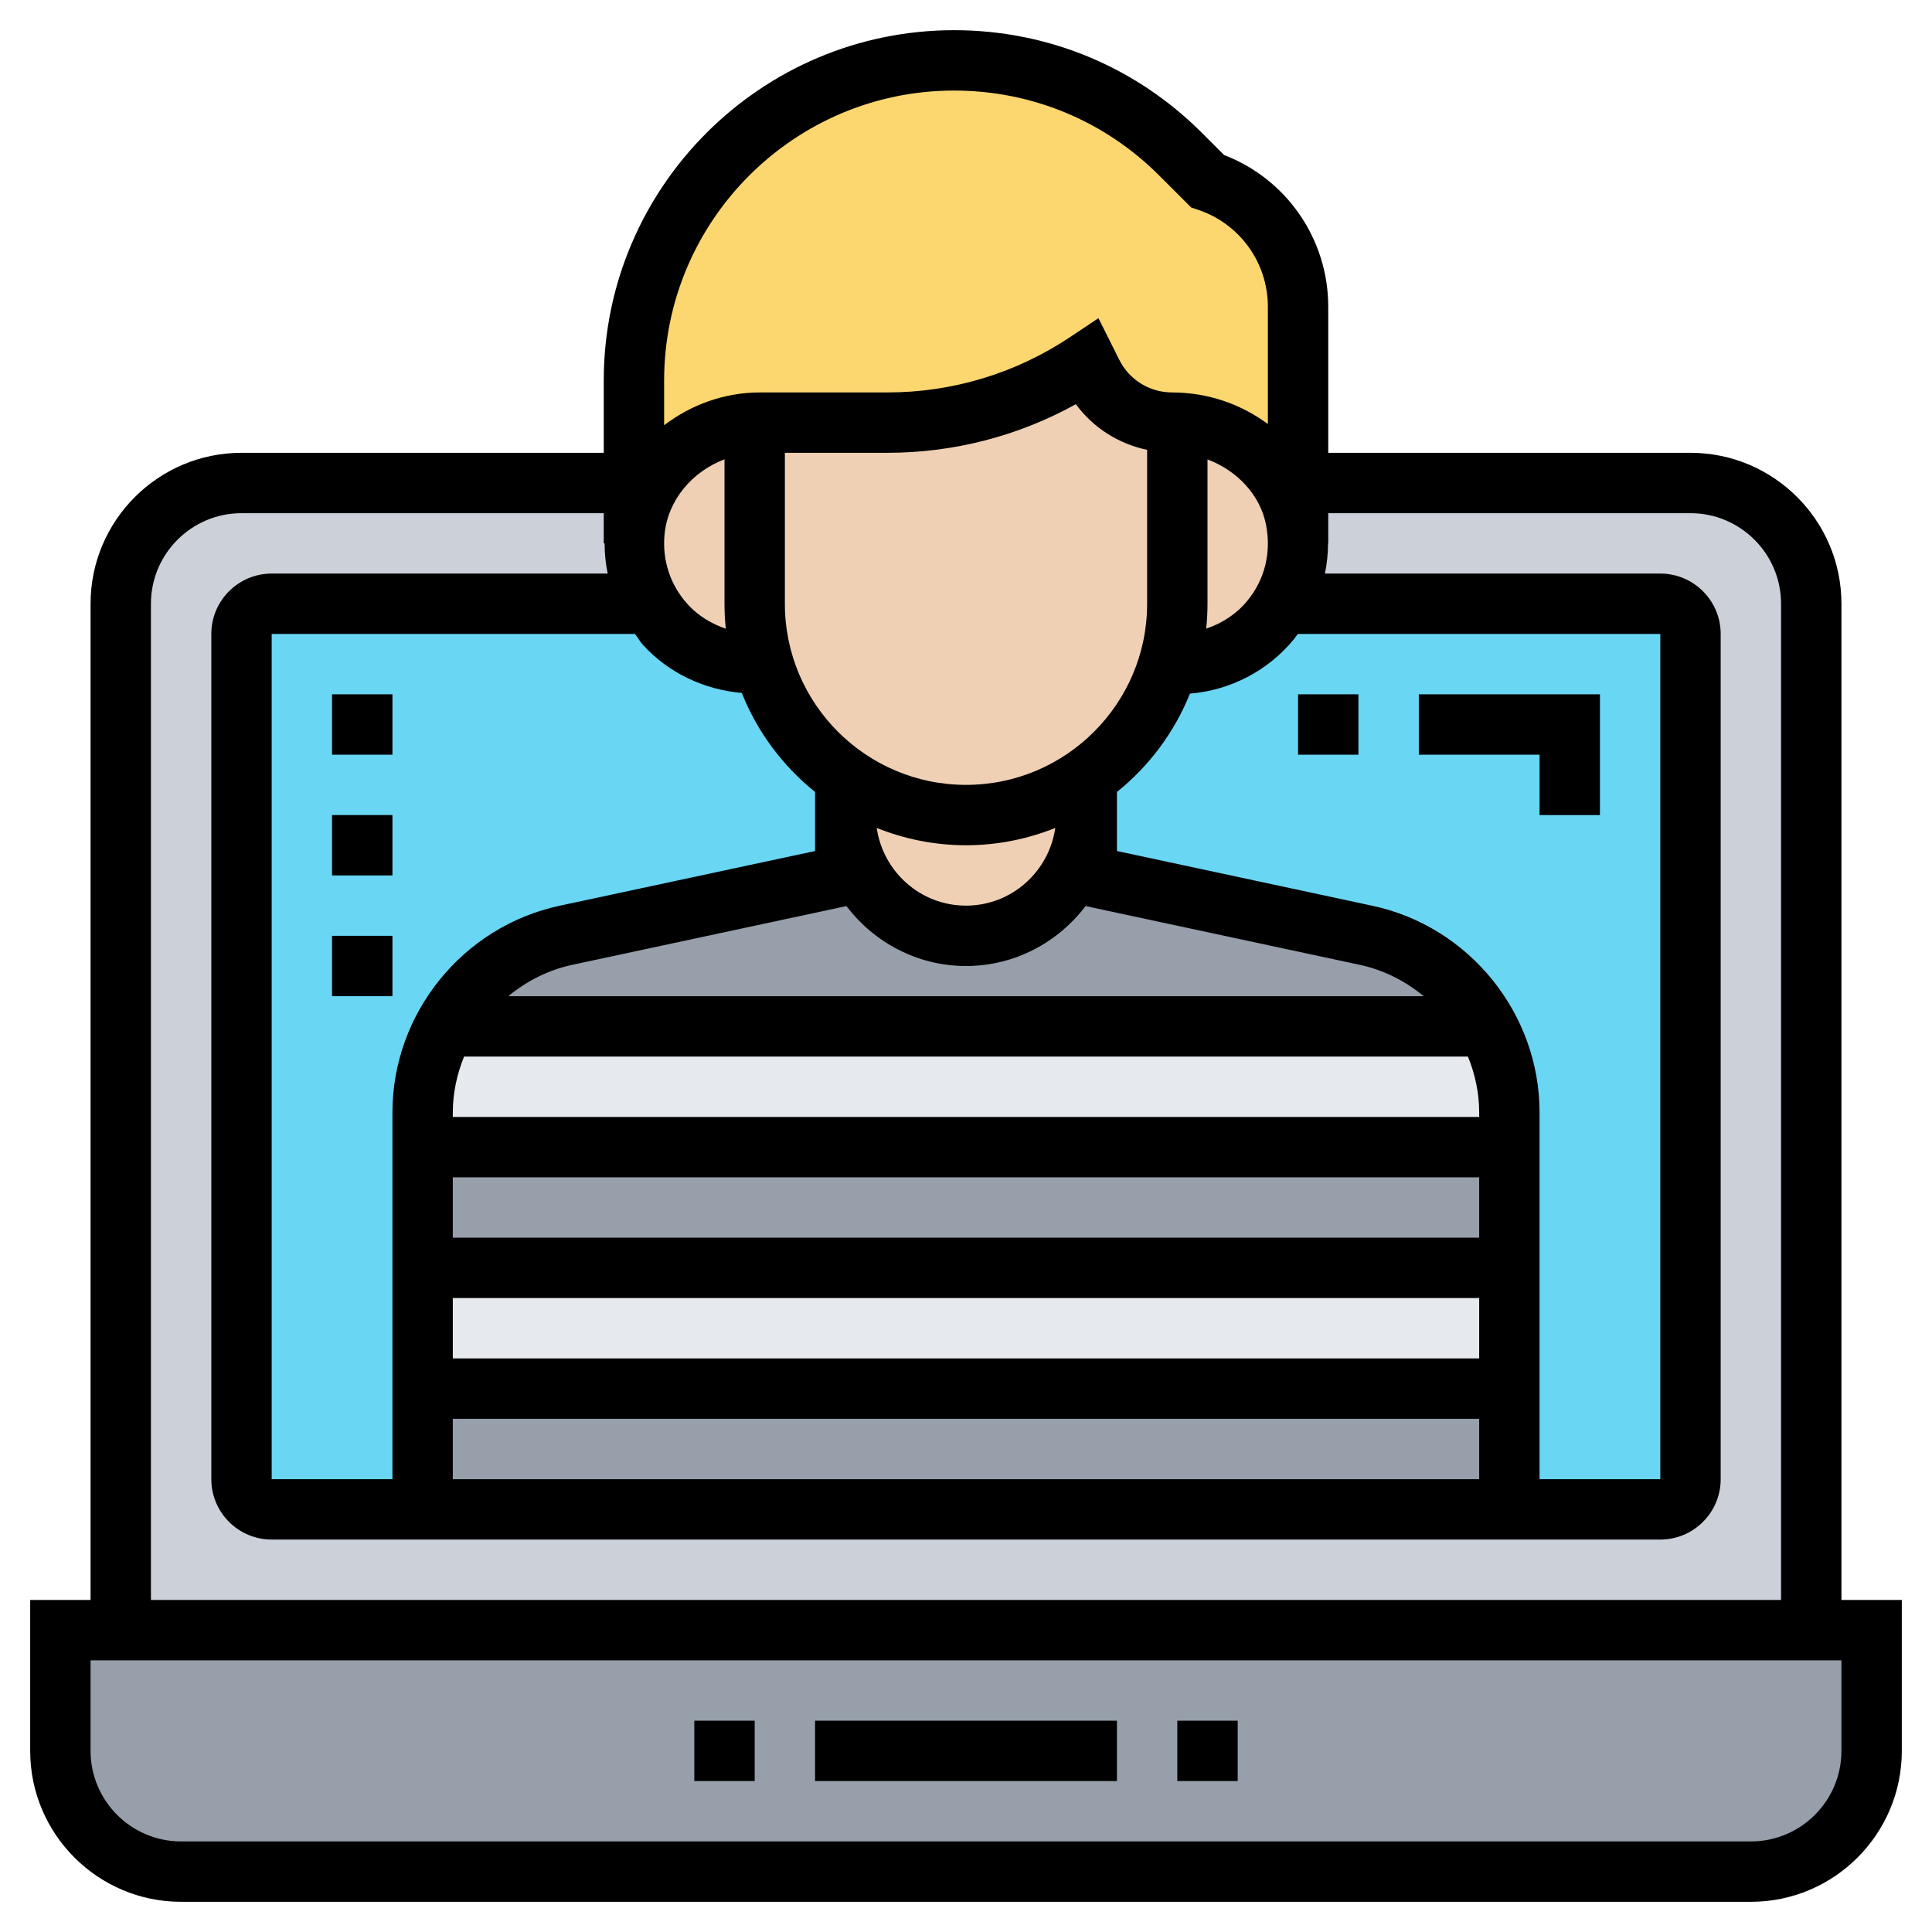 <svg id="Layer_35" enable-background="new 0 0 64 64" height="512" viewBox="0 0 64 64" width="512" xmlns="http://www.w3.org/2000/svg"><path d="m62 54v4c0 2.21-1.79 4-4 4h-52c-2.21 0-4-1.79-4-4v-4h2 56z" fill="#969faa"/><path d="m8 16h48c2.209 0 4 1.791 4 4v34h-56v-34c0-2.209 1.791-4 4-4z" fill="#ccd1d9"/><path d="m55 50c.55 0 1-.45 1-1v-28c0-.55-.45-1-1-1h-46c-.55 0-1 .45-1 1v28c0 .55.45 1 1 1z" fill="#69d6f4"/><path d="m50 36.85v1.15h-36v-1.15c0-.88.2-1.73.55-2.49.05-.12.11-.24.18-.36h34.54c.47.85.73 1.83.73 2.85z" fill="#e6e9ed"/><path d="m14 42h36v4h-36z" fill="#e6e9ed"/><path d="m14 46h36v4h-36z" fill="#969faa"/><path d="m14 38h36v4h-36z" fill="#969faa"/><path d="m32 31c2.21 0 4-1.79 4-4v2l9.26 1.98c1.76.38 3.2 1.51 4.01 3.02h-34.54c.81-1.51 2.25-2.64 4.01-3.02l9.26-1.98v-2c0 2.21 1.79 4 4 4z" fill="#969faa"/><path d="m43 10.16v5.84 2c0-.27-.03-.54-.08-.81-.18-.95-.72-1.75-1.46-2.31-.7-.53-1.55-.84-2.46-.88-.06 0-.11 0-.17 0-1.12 0-2.15-.63-2.65-1.64l-.18-.36c-1.96 1.3-4.25 2-6.61 2h-4.22c-.06 0-.11 0-.17.01-2.02.07-3.79 1.58-3.98 3.6-.01.13-.02.26-.02.39v-2-3.39c0-5.86 4.75-10.61 10.61-10.61 1.41 0 2.78.28 4.06.81 1.27.53 2.45 1.31 3.44 2.3l.89.89c.9.3 1.64.87 2.17 1.6.53.72.83 1.62.83 2.56z" fill="#fcd770"/><g fill="#f0d0b4"><path d="m32 27c1.45 0 2.8-.44 3.91-1.19l.09.19v1c0 2.21-1.79 4-4 4s-4-1.79-4-4v-1l.09-.19c2.95 1.14 3.43 1.19 3.91 1.19z"/><path d="m42.92 17.19c.05.27.08.54.08.81 0 .73-.19 1.41-.53 2h-.01c-.69 1.2-1.98 2-3.46 2l-.27-.07c.18-.61.27-1.26.27-1.93v-6c.91.04 1.76.35 2.46.88.74.56 1.28 1.36 1.46 2.31z"/><path d="m39 14v6c0 .67-.09 1.32-.27 1.93-.46 1.6-1.47 2.97-2.82 3.88-1.11.75-2.46 1.19-3.91 1.19-.48 0-.96-.05-3.91-1.19-.38-.26-.72-.54-1.04-.86-.83-.83-1.45-1.86-1.78-3.02-.18-.61-.27-1.26-.27-1.93v-5.99c.06-.01.11-.01.17-.01h4.22c2.36 0 4.65-.7 6.61-2l.18.36c.5 1.01 1.53 1.64 2.65 1.64z"/><path d="m25 20c0 .67.09 1.32.27 1.93l-.27.07c-1.48 0-2.77-.81-3.46-2h-.01c-.34-.59-.53-1.27-.53-2 0-.13.01-.26.02-.39.19-2.02 1.96-3.53 3.98-3.6z"/></g><path d="m61 53v-33c0-2.757-2.243-5-5-5h-12v-4.838c0-2.24-1.377-4.23-3.451-5.027l-.735-.735c-2.193-2.193-5.108-3.4-8.208-3.4-6.399 0-11.606 5.207-11.606 11.606v2.394h-12c-2.757 0-5 2.243-5 5v33h-2v5c0 2.757 2.243 5 5 5h52c2.757 0 5-2.243 5-5v-5zm-39.7-31.637c.848.933 2.026 1.483 3.273 1.592.516 1.293 1.358 2.421 2.428 3.28v1.956l-8.467 1.814c-3.207.688-5.534 3.567-5.534 6.846v12.149h-4v-28h12.034c.091.12.164.251.266.363zm18.7-1.363v-4.781c.982.369 1.746 1.176 1.939 2.166.18.92-.041 1.814-.622 2.52-.361.439-.837.743-1.36.92.028-.271.043-.546.043-.825zm-25 19h34v2h-34zm0 4h34v2h-34zm0-6v-.149c0-.65.139-1.272.373-1.851h33.255c.233.578.372 1.201.372 1.851v.149zm1.838-4c.602-.497 1.316-.867 2.115-1.038l9.085-1.947c.914 1.198 2.342 1.985 3.962 1.985s3.048-.787 3.962-1.985l9.085 1.947c.798.171 1.513.541 2.115 1.038zm12.205-5.573c.916.366 1.912.573 2.957.573s2.041-.207 2.957-.573c-.21 1.451-1.449 2.573-2.957 2.573s-2.747-1.122-2.957-2.573zm2.957-1.427c-3.309 0-6-2.691-6-6v-5h3.395c2.198 0 4.337-.554 6.245-1.611.574.784 1.414 1.313 2.36 1.513v5.098c0 3.309-2.691 6-6 6zm-7.957-5.174c-.478-.162-.918-.429-1.263-.809-.575-.633-.848-1.455-.766-2.315.108-1.131.91-2.079 1.986-2.486v4.784c0 .279.015.554.043.826zm-9.043 26.174h34v2h-34zm30.467-16.994-8.467-1.815v-1.956c1.063-.855 1.902-1.974 2.419-3.258 1.34-.112 2.577-.75 3.442-1.8.047-.057.086-.118.13-.177h12.009v28h-4v-12.149c0-3.279-2.327-6.158-5.533-6.845zm-13.861-27.006c2.565 0 4.979.999 6.793 2.813l1.061 1.061.224.075c1.385.461 2.316 1.753 2.316 3.213v3.885c-.882-.654-1.983-1.047-3.172-1.047-.746 0-1.417-.415-1.751-1.082l-.689-1.378-.942.628c-1.799 1.199-3.89 1.832-6.051 1.832h-4.223c-1.188 0-2.287.415-3.172 1.085v-1.479c0-5.296 4.31-9.606 9.606-9.606zm-26.606 17c0-1.654 1.346-3 3-3h12v1h.028c.001.339.034.671.102 1h-11.13c-1.103 0-2 .897-2 2v28c0 1.103.897 2 2 2h46c1.103 0 2-.897 2-2v-28c0-1.103-.897-2-2-2h-11.11c.067-.328.103-.662.103-1h.007v-1h12c1.654 0 3 1.346 3 3v33h-54zm56 38c0 1.654-1.346 3-3 3h-52c-1.654 0-3-1.346-3-3v-3h58z"/><path d="m27 57h10v2h-10z"/><path d="m39 57h2v2h-2z"/><path d="m23 57h2v2h-2z"/><path d="m51 27h2v-4h-6v2h4z"/><path d="m43 23h2v2h-2z"/><path d="m11 23h2v2h-2z"/><path d="m11 27h2v2h-2z"/><path d="m11 31h2v2h-2z"/></svg>